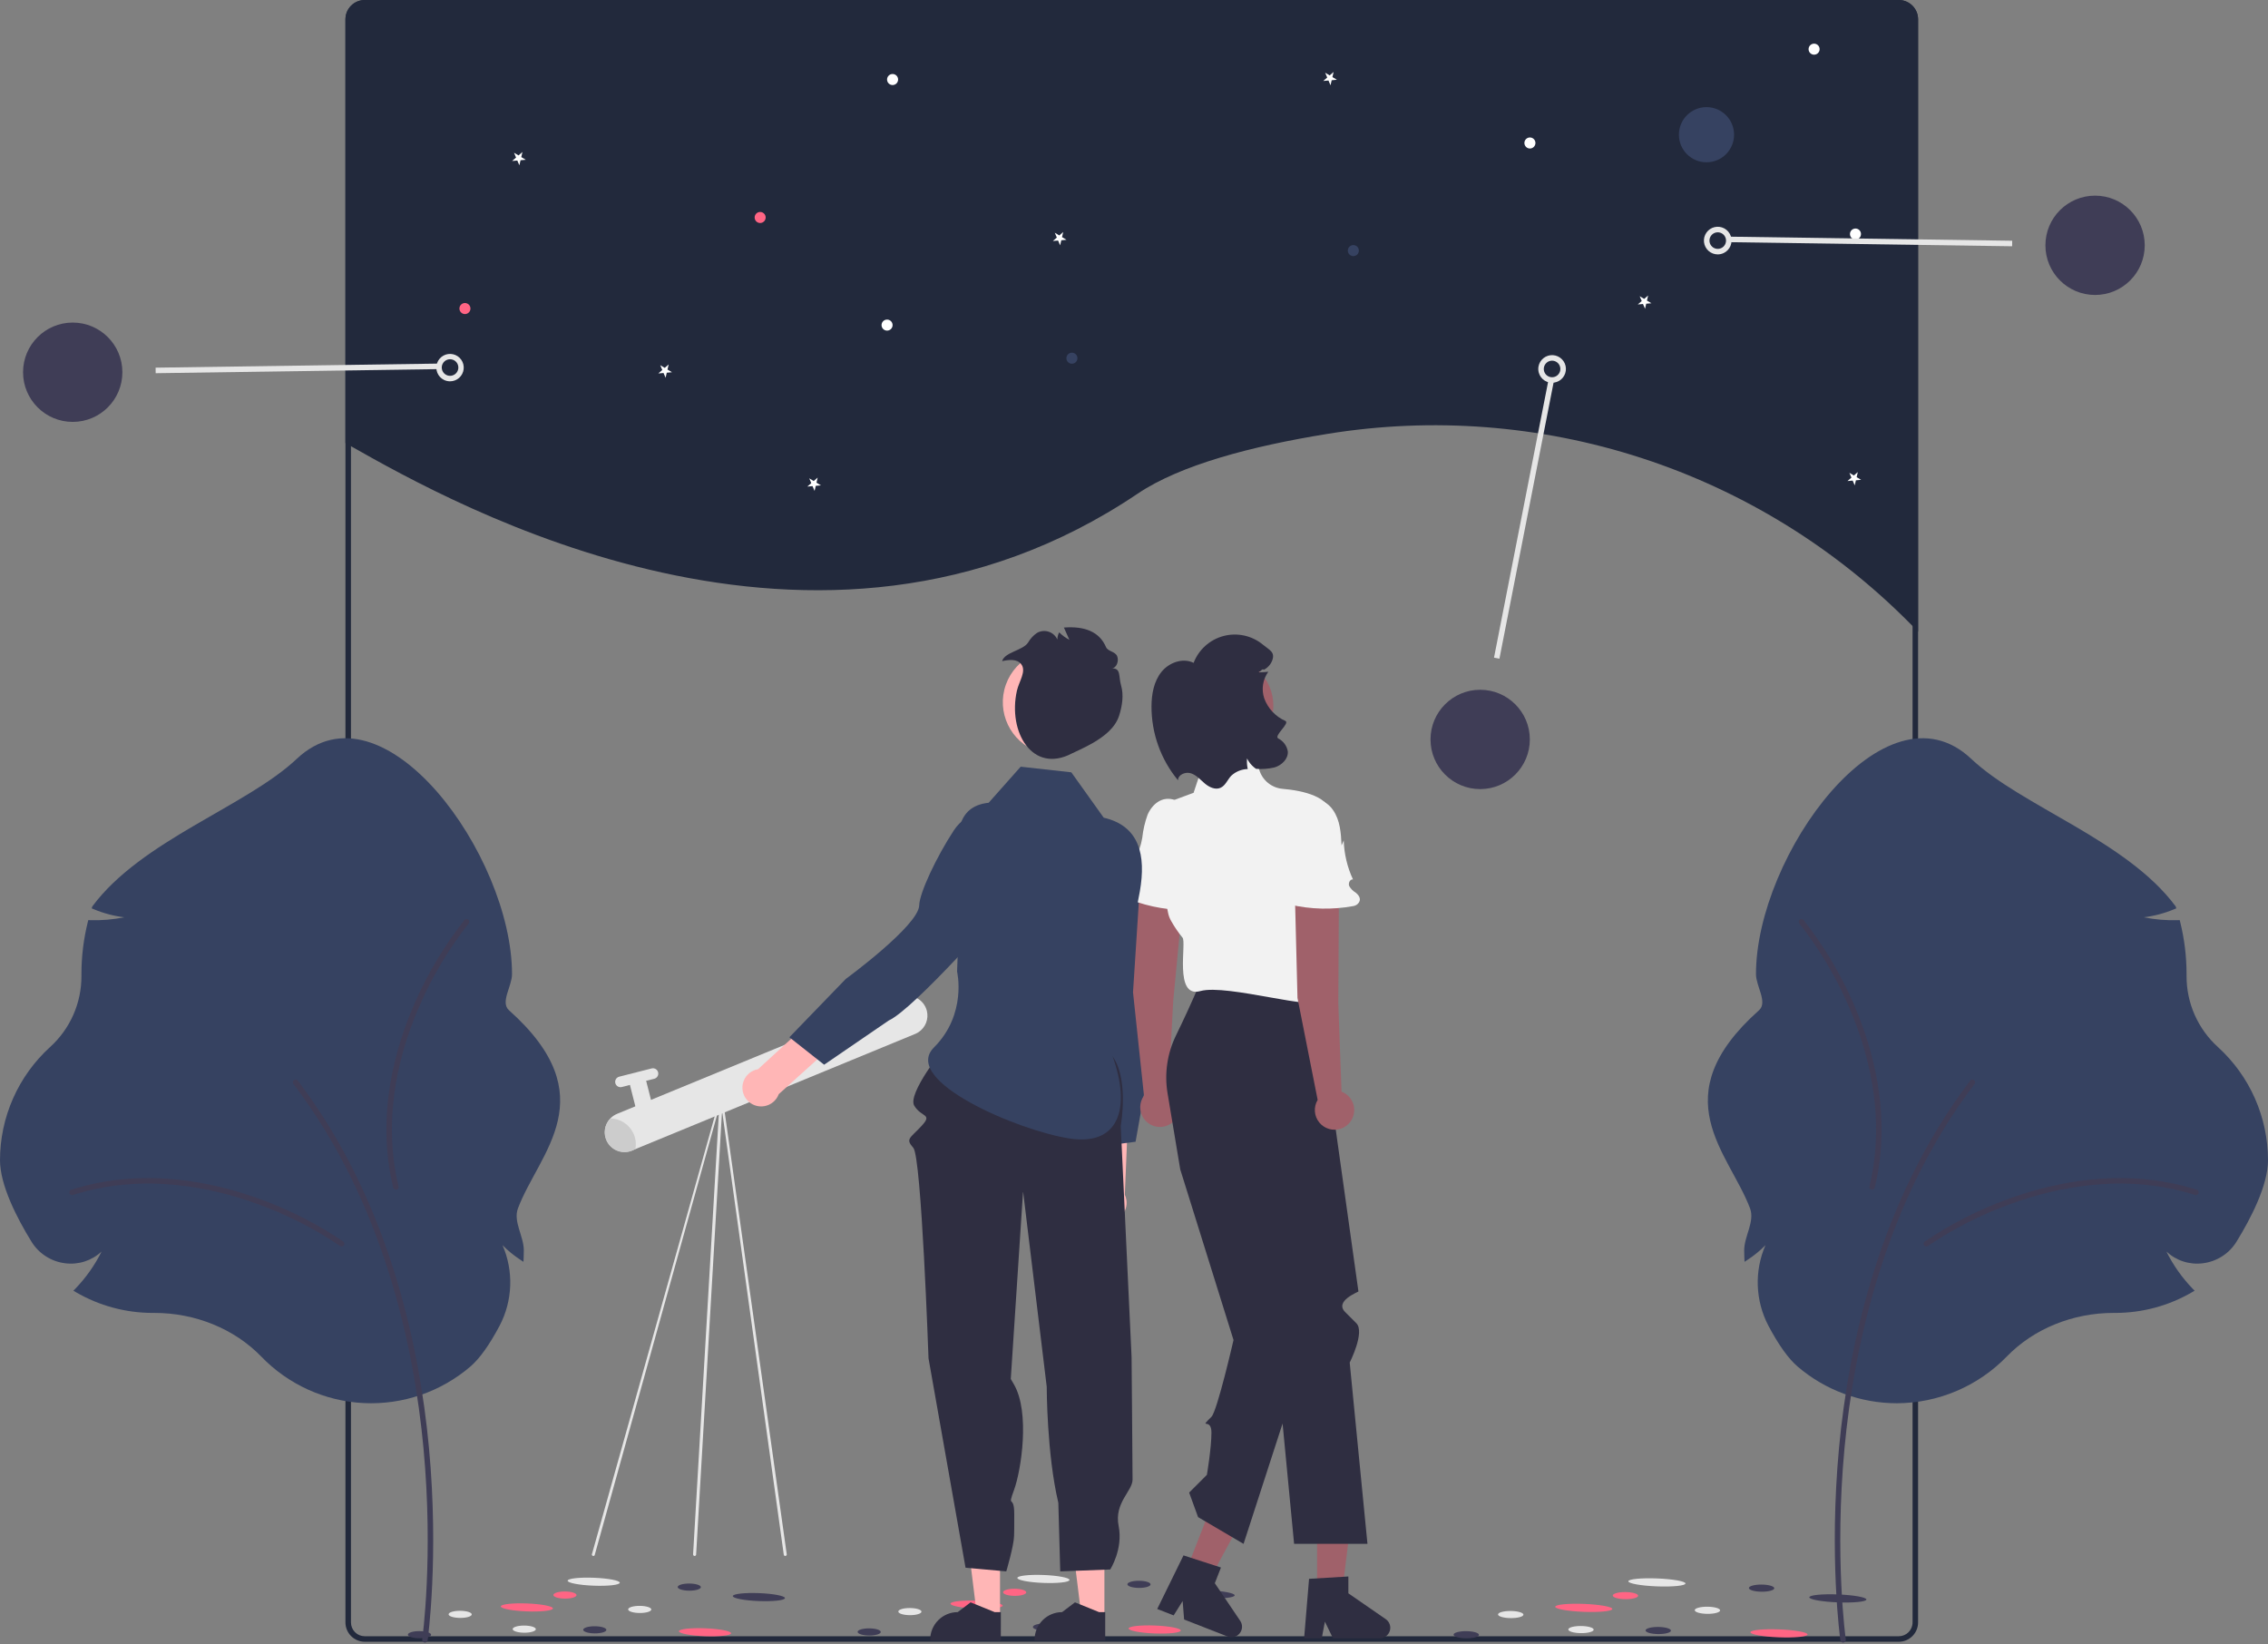 <svg width="400" height="290" viewBox="0 0 400 290" fill="none" xmlns="http://www.w3.org/2000/svg">
<rect x="0" y="0" width="400" height="290" fill="#808080" stroke="none"/>
<g clip-path="url(#clip0_14_483)">
<path d="M338.286 3.406V111.392C337.96 111.061 337.639 110.73 337.313 110.399C337.114 110.197 336.914 109.994 336.713 109.792C323.49 96.496 307.289 86.541 289.452 80.754C271.615 74.966 252.655 73.512 234.144 76.511C220.756 78.673 208.175 81.984 200.652 87.054C144.071 125.184 79.873 88.848 61.898 78.688C61.572 78.508 61.246 78.323 60.925 78.133V3.406C60.925 2.503 61.284 1.636 61.923 0.998C62.562 0.359 63.428 0 64.332 0H334.88C335.783 0 336.65 0.359 337.289 0.998C337.927 1.636 338.286 2.503 338.286 3.406Z" fill="#22293C"/>
<path d="M201.309 165.519L194.004 167.171C193.157 171.982 193.312 191.523 193.312 191.523L192.683 210.222C192.35 210.698 192.149 211.254 192.099 211.832C192.05 212.411 192.154 212.993 192.4 213.519C192.647 214.044 193.028 214.496 193.504 214.828C193.981 215.16 194.537 215.361 195.115 215.41C195.694 215.458 196.276 215.354 196.801 215.107C197.327 214.86 197.778 214.478 198.109 214.001C198.441 213.524 198.641 212.968 198.689 212.389C198.737 211.811 198.632 211.229 198.384 210.704L199.334 187.643L201.309 165.519Z" fill="#FFB6B6"/>
<path d="M192.867 146.711C194.002 146.468 195.178 146.478 196.309 146.74C197.44 147.003 198.499 147.512 199.411 148.23C200.323 148.949 201.066 149.859 201.586 150.897C202.106 151.936 202.391 153.076 202.421 154.236L202.541 158.963C202.541 158.963 204.391 183.056 202.691 187.762L200.279 201.348L192.532 202.337L192.151 188.043C192.151 188.043 194.439 172.263 191.956 169.702C190.435 168.134 188.008 161.64 186.79 156.069C186.573 155.055 186.559 154.009 186.747 152.99C186.936 151.971 187.323 150.999 187.887 150.129C188.452 149.26 189.182 148.511 190.037 147.924C190.891 147.338 191.853 146.925 192.867 146.711Z" fill="#364261"/>
<path d="M138.491 274.396C138.435 274.396 138.381 274.378 138.335 274.346C138.29 274.313 138.255 274.267 138.237 274.215L127.126 194.271L104.871 274.28C104.831 274.338 104.769 274.378 104.699 274.391C104.629 274.403 104.557 274.388 104.498 274.347C104.44 274.307 104.4 274.245 104.387 274.175C104.374 274.106 104.389 274.033 104.429 273.975L126.985 193.528C127.014 193.487 127.053 193.455 127.098 193.435C127.144 193.415 127.194 193.408 127.243 193.414C127.292 193.421 127.338 193.441 127.377 193.472C127.415 193.504 127.444 193.546 127.46 193.593L138.745 274.04C138.759 274.08 138.763 274.123 138.757 274.166C138.75 274.208 138.734 274.248 138.71 274.283C138.685 274.318 138.652 274.346 138.614 274.366C138.576 274.385 138.534 274.396 138.491 274.396Z" fill="#E6E6E6"/>
<path d="M122.506 274.396C122.468 274.396 122.43 274.388 122.395 274.372C122.36 274.356 122.328 274.333 122.303 274.303C122.278 274.274 122.259 274.24 122.248 274.203C122.238 274.166 122.235 274.127 122.24 274.089L126.941 193.642C126.951 193.571 126.988 193.508 127.045 193.465C127.102 193.422 127.174 193.404 127.245 193.414C127.315 193.424 127.379 193.462 127.421 193.519C127.464 193.576 127.483 193.647 127.472 193.718L122.772 274.165C122.763 274.229 122.731 274.288 122.682 274.33C122.633 274.372 122.571 274.396 122.506 274.396Z" fill="#E6E6E6"/>
<path d="M163.463 178.248C163.641 178.952 163.595 179.694 163.331 180.371C163.068 181.047 162.6 181.625 161.993 182.024C161.808 182.146 161.612 182.25 161.407 182.334L111.497 202.88C110.64 203.232 109.679 203.23 108.824 202.874C107.969 202.518 107.291 201.837 106.938 200.981C106.875 200.828 106.823 200.671 106.782 200.51C106.576 199.696 106.67 198.834 107.048 198.084C107.425 197.333 108.061 196.744 108.838 196.424L158.748 175.878C158.76 175.873 158.772 175.869 158.784 175.866C159.245 175.681 159.741 175.597 160.238 175.62C160.734 175.642 161.22 175.771 161.663 175.996C162.106 176.221 162.496 176.539 162.806 176.927C163.117 177.316 163.34 177.766 163.463 178.248Z" fill="#E6E6E6"/>
<path d="M112.198 189.668C112.578 189.571 112.98 189.629 113.317 189.83C113.654 190.03 113.897 190.355 113.994 190.735L114.987 194.639C115.083 195.018 115.025 195.421 114.825 195.758C114.625 196.094 114.299 196.338 113.919 196.434C113.54 196.531 113.137 196.473 112.801 196.272C112.464 196.072 112.221 195.746 112.124 195.367L111.131 191.463C111.083 191.275 111.073 191.08 111.101 190.888C111.129 190.696 111.194 190.511 111.293 190.344C111.392 190.178 111.523 190.032 111.678 189.916C111.834 189.8 112.01 189.716 112.198 189.668Z" fill="#E6E6E6"/>
<path d="M109.203 189.875L114.929 188.419C115.17 188.358 115.426 188.395 115.641 188.522C115.855 188.65 116.01 188.857 116.071 189.098C116.133 189.34 116.096 189.596 115.968 189.81C115.841 190.025 115.634 190.179 115.392 190.241L109.667 191.697C109.547 191.728 109.423 191.734 109.3 191.716C109.178 191.699 109.061 191.657 108.955 191.594C108.849 191.531 108.756 191.448 108.682 191.349C108.608 191.25 108.555 191.138 108.524 191.018C108.463 190.776 108.5 190.52 108.627 190.306C108.754 190.092 108.962 189.937 109.203 189.875Z" fill="#E6E6E6"/>
<path d="M106.998 201.231C106.68 200.578 106.574 199.843 106.693 199.126C106.813 198.41 107.153 197.749 107.666 197.235C108.505 197.252 109.324 197.499 110.031 197.951C110.738 198.403 111.307 199.041 111.676 199.795C112.104 200.667 112.241 201.654 112.064 202.609C111.65 202.884 111.182 203.067 110.691 203.146C110.2 203.226 109.698 203.199 109.219 203.069C108.739 202.938 108.293 202.707 107.91 202.39C107.527 202.073 107.216 201.678 106.998 201.231Z" fill="#CCCCCC"/>
<path d="M188.626 278.629C188.641 278.242 186.595 277.849 184.055 277.75C181.515 277.651 179.444 277.884 179.429 278.27C179.414 278.657 181.461 279.05 184 279.149C186.54 279.248 188.611 279.015 188.626 278.629Z" fill="#E6E6E6"/>
<path d="M217.754 281.342C217.769 280.955 215.723 280.561 213.183 280.462C210.643 280.363 208.572 280.596 208.557 280.983C208.542 281.369 210.589 281.763 213.128 281.862C215.668 281.961 217.739 281.728 217.754 281.342Z" fill="#3F3D56"/>
<path d="M176.836 283.162C176.851 282.776 174.804 282.382 172.265 282.283C169.725 282.184 167.654 282.417 167.639 282.804C167.624 283.19 169.671 283.584 172.21 283.683C174.75 283.782 176.821 283.549 176.836 283.162Z" fill="#FF6584"/>
<path d="M208.249 287.54C208.264 287.154 206.218 286.76 203.678 286.661C201.138 286.562 199.068 286.795 199.052 287.181C199.037 287.568 201.084 287.961 203.623 288.06C206.163 288.159 208.234 287.926 208.249 287.54Z" fill="#FF6584"/>
<path d="M162.518 284.215C162.52 283.868 161.606 283.581 160.477 283.576C159.348 283.57 158.431 283.848 158.43 284.196C158.428 284.543 159.342 284.83 160.471 284.835C161.6 284.841 162.517 284.563 162.518 284.215Z" fill="#E6E6E6"/>
<path d="M173.82 286.823C173.821 286.475 172.908 286.189 171.779 286.183C170.65 286.178 169.733 286.455 169.731 286.803C169.73 287.151 170.644 287.437 171.773 287.442C172.902 287.448 173.818 287.17 173.82 286.823Z" fill="#E6E6E6"/>
<path d="M155.342 287.803C155.344 287.455 154.43 287.168 153.301 287.163C152.172 287.158 151.255 287.435 151.254 287.783C151.252 288.131 152.166 288.417 153.295 288.422C154.424 288.428 155.341 288.15 155.342 287.803Z" fill="#3F3D56"/>
<path d="M194.187 283.347C194.189 282.999 193.275 282.713 192.146 282.708C191.017 282.702 190.101 282.98 190.099 283.327C190.097 283.675 191.011 283.962 192.14 283.967C193.269 283.972 194.186 283.695 194.187 283.347Z" fill="#E6E6E6"/>
<path d="M180.997 280.812C180.998 280.464 180.085 280.178 178.956 280.172C177.827 280.167 176.91 280.444 176.908 280.792C176.907 281.14 177.821 281.426 178.95 281.431C180.079 281.437 180.995 281.159 180.997 280.812Z" fill="#FF6584"/>
<path d="M202.924 279.409C202.926 279.061 202.012 278.775 200.883 278.769C199.754 278.764 198.837 279.041 198.836 279.389C198.834 279.737 199.748 280.023 200.877 280.029C202.006 280.034 202.922 279.756 202.924 279.409Z" fill="#3F3D56"/>
<path d="M186.26 286.943C186.261 286.595 185.348 286.309 184.219 286.304C183.09 286.298 182.173 286.576 182.171 286.923C182.17 287.271 183.083 287.557 184.212 287.563C185.341 287.568 186.258 287.291 186.26 286.943Z" fill="#3F3D56"/>
<path d="M334.88 0H64.332C63.428 0.001 62.563 0.36 61.924 0.999C61.285 1.637 60.926 2.503 60.925 3.406V286.12C60.927 287.022 61.287 287.888 61.925 288.526C62.563 289.164 63.429 289.524 64.332 289.526H334.88C335.783 289.525 336.649 289.166 337.287 288.527C337.926 287.889 338.285 287.023 338.286 286.12V3.406C338.285 2.503 337.926 1.637 337.287 0.999C336.649 0.36 335.783 0.001 334.88 0ZM337.313 286.12C337.313 286.765 337.056 287.384 336.6 287.84C336.144 288.296 335.525 288.552 334.88 288.553H64.332C63.686 288.552 63.068 288.296 62.611 287.84C62.155 287.384 61.899 286.765 61.898 286.12V3.406C61.9 2.761 62.156 2.143 62.612 1.687C63.068 1.231 63.687 0.974 64.332 0.973H334.88C335.525 0.974 336.143 1.231 336.599 1.687C337.055 2.143 337.312 2.761 337.313 3.406V286.12ZM248.995 0.482C248.723 0.316 248.45 0.156 248.178 0H219.741C219.537 0.321 219.342 0.647 219.152 0.973H249.813C249.54 0.808 249.268 0.647 248.995 0.482ZM60.925 96.57V103.821C61.047 103.83 61.173 103.83 61.295 103.835L61.052 117.771L60.925 117.703V119.075L61.028 119.129L60.925 124.973V145.118H61.898V93.286C61.626 94.337 61.302 95.432 60.925 96.57ZM248.995 0.482C248.723 0.316 248.45 0.156 248.178 0H219.741C219.537 0.321 219.342 0.647 219.152 0.973H249.813C249.54 0.808 249.268 0.647 248.995 0.482Z" fill="#22293C"/>
<path d="M300.969 28.622C303.656 28.622 305.835 26.443 305.835 23.756C305.835 21.068 303.656 18.89 300.969 18.89C298.282 18.89 296.103 21.068 296.103 23.756C296.103 26.443 298.282 28.622 300.969 28.622Z" fill="#364261"/>
<path d="M238.685 45.166C239.222 45.166 239.658 44.73 239.658 44.193C239.658 43.655 239.222 43.22 238.685 43.22C238.147 43.22 237.711 43.655 237.711 44.193C237.711 44.73 238.147 45.166 238.685 45.166Z" fill="#364261"/>
<path d="M189.052 64.143C189.589 64.143 190.025 63.708 190.025 63.17C190.025 62.633 189.589 62.197 189.052 62.197C188.514 62.197 188.078 62.633 188.078 63.17C188.078 63.708 188.514 64.143 189.052 64.143Z" fill="#364261"/>
<path d="M134.066 39.327C134.603 39.327 135.039 38.891 135.039 38.354C135.039 37.816 134.603 37.38 134.066 37.38C133.528 37.38 133.093 37.816 133.093 38.354C133.093 38.891 133.528 39.327 134.066 39.327Z" fill="#FF6584"/>
<path d="M157.423 14.997C157.96 14.997 158.396 14.561 158.396 14.024C158.396 13.486 157.96 13.05 157.423 13.05C156.885 13.05 156.449 13.486 156.449 14.024C156.449 14.561 156.885 14.997 157.423 14.997Z" fill="white"/>
<path d="M319.946 9.644C320.484 9.644 320.92 9.209 320.92 8.671C320.92 8.134 320.484 7.698 319.946 7.698C319.409 7.698 318.973 8.134 318.973 8.671C318.973 9.209 319.409 9.644 319.946 9.644Z" fill="white"/>
<path d="M269.827 26.189C270.364 26.189 270.8 25.753 270.8 25.215C270.8 24.678 270.364 24.242 269.827 24.242C269.289 24.242 268.854 24.678 268.854 25.215C268.854 25.753 269.289 26.189 269.827 26.189Z" fill="white"/>
<path d="M327.245 42.246C327.783 42.246 328.219 41.811 328.219 41.273C328.219 40.736 327.783 40.3 327.245 40.3C326.708 40.3 326.272 40.736 326.272 41.273C326.272 41.811 326.708 42.246 327.245 42.246Z" fill="white"/>
<path d="M156.45 58.304C156.987 58.304 157.423 57.868 157.423 57.331C157.423 56.794 156.987 56.358 156.45 56.358C155.912 56.358 155.476 56.794 155.476 57.331C155.476 57.868 155.912 58.304 156.45 58.304Z" fill="white"/>
<path d="M82 55.385C82.537 55.385 82.973 54.949 82.973 54.411C82.973 53.874 82.537 53.438 82 53.438C81.463 53.438 81.027 53.874 81.027 54.411C81.027 54.949 81.463 55.385 82 55.385Z" fill="#FF6584"/>
<path d="M118.514 65.645L117.596 65.725L117.389 66.623L117.029 65.775L116.111 65.855L116.806 65.251L116.446 64.403L117.236 64.877L117.931 64.273L117.724 65.171L118.514 65.645Z" fill="white"/>
<path d="M235.784 14.066L234.866 14.146L234.659 15.044L234.299 14.195L233.381 14.276L234.076 13.671L233.716 12.823L234.506 13.298L235.201 12.693L234.994 13.591L235.784 14.066Z" fill="white"/>
<path d="M291.256 53.48L290.338 53.56L290.131 54.458L289.771 53.61L288.853 53.69L289.549 53.086L289.189 52.238L289.978 52.712L290.674 52.108L290.466 53.006L291.256 53.48Z" fill="white"/>
<path d="M188.097 42.289L187.18 42.369L186.972 43.266L186.612 42.418L185.695 42.499L186.39 41.894L186.03 41.046L186.82 41.52L187.515 40.916L187.308 41.814L188.097 42.289Z" fill="white"/>
<path d="M144.79 85.596L143.873 85.676L143.665 86.573L143.305 85.725L142.387 85.806L143.083 85.201L142.723 84.353L143.512 84.828L144.208 84.223L144.001 85.121L144.79 85.596Z" fill="white"/>
<path d="M328.238 84.623L327.32 84.703L327.113 85.6L326.752 84.752L325.835 84.832L326.53 84.228L326.17 83.38L326.96 83.855L327.655 83.25L327.448 84.148L328.238 84.623Z" fill="white"/>
<path d="M92.724 28.177L91.806 28.257L91.599 29.155L91.239 28.307L90.321 28.387L91.017 27.783L90.657 26.935L91.446 27.409L92.142 26.805L91.934 27.703L92.724 28.177Z" fill="white"/>
<path d="M199.827 174.991L201.416 150.38C201.486 149.338 201.964 148.365 202.745 147.671C203.527 146.978 204.55 146.619 205.593 146.673C206.133 146.701 206.661 146.838 207.146 147.077C207.631 147.316 208.062 147.651 208.414 148.062C208.765 148.473 209.029 148.951 209.189 149.467C209.35 149.983 209.403 150.527 209.347 151.064L206.913 176.578L206.087 192.144C206.729 192.456 207.259 192.958 207.605 193.582C207.951 194.205 208.097 194.92 208.023 195.63C207.948 196.339 207.657 197.009 207.189 197.547C206.722 198.085 206.099 198.466 205.407 198.639C204.715 198.811 203.986 198.766 203.321 198.51C202.655 198.254 202.084 197.799 201.686 197.207C201.288 196.616 201.081 195.916 201.095 195.202C201.108 194.489 201.341 193.797 201.761 193.221L199.827 174.991Z" fill="#A0616A"/>
<path d="M199.46 155.878C199.286 155.689 199.18 155.447 199.156 155.191C199.133 154.935 199.195 154.679 199.331 154.461C199.495 154.189 199.569 153.873 199.545 153.557C199.539 153.496 199.53 153.435 199.516 153.375C199.427 153.017 199.425 152.642 199.511 152.282C199.597 151.923 199.769 151.589 200.011 151.31C200.823 150.404 201.25 149.003 201.458 147.747C201.605 146.362 201.918 144.999 202.392 143.688C203.185 141.843 204.979 140.237 207.317 141.121C208.306 141.512 209.13 142.232 209.65 143.159C210.762 145.084 210.693 147.361 210.606 149.538L211.061 148.693C210.925 151.069 211.27 153.448 212.075 155.688C211.551 155.566 211.153 156.262 211.305 156.778C211.525 157.27 211.871 157.697 212.307 158.015C212.801 158.48 213.257 159.161 212.755 159.827C212.63 159.982 212.475 160.111 212.298 160.204C212.122 160.297 211.928 160.352 211.729 160.366C207.974 160.718 204.186 160.289 200.605 159.106C199.81 158.843 198.96 158.487 198.568 157.747C198.176 157.007 198.623 155.836 199.46 155.878Z" fill="#F2F2F2"/>
<path d="M232.292 281.398H236.631L238.695 264.663H232.292V281.398Z" fill="#A0616A"/>
<path d="M230.876 278.427L237.807 278.013V280.983L244.397 285.534C244.723 285.759 244.968 286.082 245.097 286.456C245.226 286.83 245.232 287.235 245.114 287.613C244.997 287.99 244.761 288.32 244.443 288.555C244.124 288.789 243.739 288.916 243.343 288.916H235.091L233.669 285.978L233.113 288.916H230.002L230.876 278.427Z" fill="#2F2E41"/>
<path d="M208.965 277.577L213.006 279.156L221.022 264.322L215.058 261.99L208.965 277.577Z" fill="#A0616A"/>
<path d="M208.729 274.294L215.335 276.432L214.254 279.198L218.735 285.836C218.956 286.164 219.067 286.554 219.051 286.949C219.035 287.345 218.893 287.724 218.646 288.033C218.399 288.342 218.06 288.564 217.677 288.666C217.295 288.769 216.891 288.746 216.522 288.602L208.836 285.598L208.581 282.344L206.994 284.878L204.096 283.745L208.729 274.294Z" fill="#2F2E41"/>
<path d="M211.694 173.204H231.936C231.936 173.204 239.559 227.644 239.581 227.743C239.603 227.843 235.279 229.415 237.244 231.38L239.21 233.346C240.782 234.918 238.043 240.291 238.043 240.291L241.175 272.261H228.237L221.914 206.223L230.468 237.883L219.323 272.261L211.301 267.544L209.728 263.22L212.852 260.097C212.852 260.097 213.659 255.402 213.659 252.629C213.659 249.855 211.301 252.214 213.659 249.855C214.68 248.835 217.552 236.314 217.552 236.314L208.156 206.223L205.917 192.79C205.341 189.328 205.859 185.772 207.399 182.618C208.644 180.065 210.213 176.721 211.694 173.204Z" fill="#2F2E41"/>
<path d="M210.514 139.791L211.86 135.756C212.159 134.858 212.72 134.07 213.47 133.493C214.221 132.916 215.126 132.576 216.071 132.517L217.266 132.443C218.33 132.377 219.384 132.67 220.261 133.276C221.137 133.882 221.785 134.765 222.099 135.783C222.374 136.684 222.912 137.481 223.644 138.075C224.376 138.668 225.268 139.029 226.206 139.112C229.7 139.409 234.886 140.466 234.886 144.115C234.886 149.618 228.989 164.163 230.169 165.342C231.348 166.521 234.1 171.381 232.527 172.811C232.118 173.183 232.448 174.975 232.579 176.258C232.817 178.583 216.411 173.444 211.694 174.776C206.977 176.108 209.335 166.128 208.549 165.342C207.811 164.442 207.153 163.48 206.583 162.466C206.305 161.999 206.109 161.487 206.003 160.954L204.65 154.102C204.627 153.987 204.609 153.876 204.595 153.76C204.416 152.294 203.369 142.425 207.37 140.971C211.694 139.398 210.514 139.791 210.514 139.791Z" fill="#F2F2F2"/>
<path d="M228.833 175.983L228.214 151.329C228.191 150.285 228.579 149.273 229.295 148.512C230.012 147.751 230.998 147.303 232.043 147.263C232.583 147.243 233.121 147.332 233.626 147.527C234.13 147.721 234.59 148.016 234.976 148.394C235.363 148.772 235.668 149.225 235.874 149.724C236.08 150.224 236.182 150.761 236.174 151.301L236.032 176.931L236.602 192.508C237.269 192.761 237.842 193.214 238.242 193.804C238.643 194.394 238.852 195.093 238.842 195.806C238.831 196.519 238.601 197.212 238.183 197.79C237.765 198.368 237.18 198.804 236.506 199.037C235.832 199.271 235.102 199.291 234.416 199.096C233.73 198.9 233.121 198.498 232.671 197.944C232.222 197.391 231.954 196.712 231.903 196C231.853 195.289 232.023 194.579 232.39 193.967L228.833 175.983Z" fill="#A0616A"/>
<path d="M226.075 156.41C225.885 156.237 225.757 156.006 225.711 155.753C225.665 155.5 225.703 155.239 225.82 155.01C225.958 154.725 226.004 154.403 225.952 154.091C225.941 154.03 225.926 153.971 225.907 153.912C225.785 153.563 225.75 153.19 225.804 152.824C225.857 152.458 225.999 152.111 226.215 151.811C226.943 150.836 227.242 149.402 227.337 148.133C227.359 146.74 227.55 145.354 227.904 144.006C228.529 142.098 230.173 140.338 232.581 141.009C233.6 141.31 234.485 141.953 235.086 142.831C236.366 144.648 236.501 146.922 236.609 149.098L236.987 148.215C237.064 150.594 237.62 152.933 238.622 155.092C238.09 155.018 237.755 155.746 237.953 156.246C238.216 156.717 238.599 157.111 239.062 157.389C239.595 157.808 240.11 158.445 239.67 159.153C239.559 159.32 239.416 159.461 239.248 159.57C239.081 159.678 238.893 159.751 238.696 159.783C234.987 160.468 231.177 160.38 227.504 159.523C226.688 159.332 225.81 159.053 225.353 158.351C224.896 157.649 225.238 156.443 226.075 156.41Z" fill="#F2F2F2"/>
<path d="M215.931 133.11C220.707 133.11 224.579 129.238 224.579 124.462C224.579 119.686 220.707 115.814 215.931 115.814C211.155 115.814 207.283 119.686 207.283 124.462C207.283 129.238 211.155 133.11 215.931 133.11Z" fill="#A0616A"/>
<path d="M207.76 137.602C207.765 136.59 209.094 136.059 210.057 136.376C211.018 136.695 211.709 137.512 212.482 138.163C213.256 138.818 214.329 139.34 215.254 138.932C216.131 138.544 216.486 137.505 217.143 136.808C217.937 136.068 218.975 135.646 220.059 135.622C220.037 135.523 220.015 135.424 220.002 135.326C219.914 134.805 219.892 134.275 219.937 133.748C220.158 134.199 220.448 134.612 220.797 134.973C221.017 135.202 221.261 135.407 221.524 135.585C222.611 135.67 223.705 135.587 224.768 135.341C226.037 134.966 227.226 133.844 227.127 132.519C227.047 132.032 226.853 131.57 226.56 131.172C226.267 130.774 225.884 130.452 225.442 130.231C224.589 129.738 227.58 127.549 226.689 127.13C225.832 126.752 225.061 126.205 224.421 125.521C223.782 124.837 223.287 124.031 222.967 123.151C222.707 122.369 222.637 121.537 222.761 120.723C222.885 119.909 223.201 119.135 223.683 118.467C224.47 118.368 221.355 118.742 222.101 118.469C222.013 117.948 221.976 118.823 222.022 118.298C222.242 118.75 222.549 117.756 222.895 118.117C223.563 117.779 224.084 117.209 224.361 116.514C224.932 114.993 223.964 114.695 222.709 113.664C221.756 112.883 220.631 112.339 219.427 112.078C218.223 111.817 216.975 111.845 215.784 112.161C214.593 112.477 213.494 113.071 212.578 113.894C211.662 114.717 210.954 115.746 210.513 116.897C208.61 115.945 206.161 116.842 204.83 118.506C203.504 120.172 203.102 122.397 203.087 124.526C203.064 129.298 204.718 133.926 207.76 137.602Z" fill="#2F2E41"/>
<path d="M176.372 285.08L172.321 285.079L170.394 269.455L176.372 269.456L176.372 285.08Z" fill="#FFB6B6"/>
<path d="M176.514 289.305L164.058 289.305V289.147C164.058 287.861 164.569 286.628 165.478 285.719C166.387 284.81 167.621 284.299 168.906 284.299L171.182 282.573L175.427 284.299H176.515L176.514 289.305Z" fill="#2F2E41"/>
<path d="M194.782 285.08L190.731 285.079L188.804 269.455L194.783 269.456L194.782 285.08Z" fill="#FFB6B6"/>
<path d="M194.924 289.305L182.468 289.305V289.147C182.468 287.861 182.979 286.628 183.888 285.719C184.797 284.81 186.031 284.299 187.316 284.299L189.592 282.573L193.837 284.299H194.924L194.924 289.305Z" fill="#2F2E41"/>
<path d="M166.524 184.769C166.524 184.769 159.978 192.888 161.247 194.994C162.516 197.099 164.562 196.37 162.516 198.575C160.47 200.781 159.651 200.806 161.083 202.43C162.516 204.054 163.76 239.54 163.76 239.54L170.289 276.466L177.474 277.114C177.474 277.114 178.815 272.601 178.848 270.852C178.88 269.102 178.88 270.626 178.88 267.001C178.88 263.375 177.588 266.184 178.848 262.734C180.108 259.284 181.679 249.12 178.848 244.179C176.017 239.237 178.242 243.573 178.242 243.573L180.435 210.084L184.608 244.556C184.608 244.556 184.608 256.42 186.654 265.011L186.992 277.114L195.808 276.777C195.808 276.777 198.109 273.193 197.29 269.102C196.472 265.011 199.745 262.966 199.745 260.92C199.745 258.875 199.573 239.308 199.573 239.308L197.661 198.575C197.661 198.575 199.336 189.326 195.654 185.644C191.972 181.962 166.524 184.769 166.524 184.769Z" fill="#2F2E41"/>
<path d="M174.366 141.568L180.015 135.207L188.943 136.199L194.658 144.198C200.975 145.651 202.14 150.816 201.031 157.202C198.813 169.974 193.337 178.901 195.826 185.203C199.604 194.768 197.773 202.129 188.729 200.788C179.685 199.447 158.846 190.591 164.72 184.717C170.594 178.842 168.797 171.338 168.797 171.338L169.466 153.306C168.41 147.579 168.573 142.168 174.366 141.568Z" fill="#364261"/>
<path d="M171.652 163.41L165.358 159.351C161.33 162.115 147.486 175.909 147.486 175.909L133.696 188.552C133.124 188.648 132.586 188.894 132.138 189.263C131.69 189.633 131.348 190.114 131.145 190.659C130.942 191.203 130.886 191.791 130.983 192.364C131.08 192.937 131.326 193.474 131.696 193.921C132.066 194.369 132.548 194.711 133.093 194.913C133.637 195.115 134.225 195.17 134.798 195.073C135.371 194.975 135.907 194.729 136.354 194.358C136.802 193.987 137.143 193.505 137.344 192.96L154.474 177.491L171.652 163.41Z" fill="#FFB6B6"/>
<path d="M179.169 144.213C180.137 144.853 180.953 145.699 181.558 146.691C182.162 147.682 182.541 148.795 182.666 149.949C182.792 151.103 182.662 152.271 182.285 153.37C181.908 154.468 181.294 155.47 180.486 156.303L177.195 159.699C177.195 159.699 161.289 177.889 156.739 179.97L145.35 187.762L139.22 182.923L149.159 172.643C149.159 172.643 162.027 163.227 162.116 159.661C162.171 157.478 165.108 151.198 168.233 146.427C168.804 145.562 169.541 144.819 170.401 144.24C171.26 143.661 172.226 143.257 173.241 143.052C174.257 142.846 175.304 142.843 176.321 143.042C177.338 143.241 178.306 143.639 179.169 144.213Z" fill="#364261"/>
<path d="M194.786 126.938C196.498 122.137 193.994 116.858 189.194 115.146C184.393 113.435 179.114 115.939 177.402 120.739C175.69 125.54 178.194 130.819 182.995 132.531C187.795 134.242 193.075 131.738 194.786 126.938Z" fill="#FFB6B6"/>
<path d="M181.316 113.319C181.703 112.643 182.238 112.063 182.88 111.622C183.188 111.442 183.531 111.329 183.886 111.29C184.241 111.252 184.601 111.288 184.941 111.398C185.281 111.508 185.594 111.688 185.859 111.927C186.125 112.166 186.337 112.458 186.482 112.785C186.487 112.341 186.598 111.905 186.805 111.513C187.331 112.044 187.939 112.488 188.604 112.829L187.636 110.668C191.307 110.39 193.898 111.4 195.062 114.112C195.395 114.888 196.649 114.876 197.016 115.685C197.383 116.495 196.957 117.791 196.102 117.864C197.746 117.835 197.241 119.221 197.724 120.889C198.207 122.557 197.934 124.434 197.393 126.155C196.692 128.387 194.723 129.849 192.8 130.991C191.543 131.738 189.04 132.871 189.027 132.878C182.114 136.506 177.706 129.105 179.352 121.799C179.724 120.149 181.072 118.36 180.106 117.123C179.354 116.16 177.929 116.338 176.735 116.592C177.2 114.991 180.416 114.712 181.316 113.319Z" fill="#2F2E41"/>
<path d="M297.26 279.253C297.275 278.866 295.032 278.465 292.25 278.357C289.468 278.248 287.201 278.474 287.185 278.86C287.17 279.247 289.414 279.648 292.196 279.756C294.978 279.865 297.245 279.639 297.26 279.253Z" fill="#E6E6E6"/>
<path d="M329.175 282.075C329.19 281.688 326.947 281.287 324.165 281.178C321.383 281.07 319.116 281.295 319.101 281.682C319.085 282.068 321.329 282.469 324.111 282.578C326.893 282.686 329.16 282.461 329.175 282.075Z" fill="#3F3D56"/>
<path d="M284.364 283.745C284.379 283.358 282.136 282.957 279.354 282.848C276.572 282.74 274.304 282.965 274.289 283.352C274.274 283.738 276.517 284.139 279.299 284.248C282.081 284.356 284.349 284.131 284.364 283.745Z" fill="#FF6584"/>
<path d="M318.787 288.239C318.802 287.852 316.559 287.451 313.777 287.342C310.995 287.234 308.728 287.459 308.713 287.846C308.698 288.232 310.941 288.633 313.723 288.742C316.505 288.85 318.772 288.625 318.787 288.239Z" fill="#FF6584"/>
<path d="M268.683 284.744C268.686 284.396 267.686 284.106 266.449 284.095C265.212 284.085 264.207 284.359 264.204 284.707C264.202 285.054 265.202 285.345 266.438 285.355C267.675 285.365 268.68 285.092 268.683 284.744Z" fill="#E6E6E6"/>
<path d="M281.073 287.394C281.076 287.047 280.076 286.756 278.839 286.746C277.602 286.736 276.597 287.009 276.595 287.357C276.592 287.705 277.592 287.995 278.829 288.005C280.065 288.016 281.07 287.742 281.073 287.394Z" fill="#E6E6E6"/>
<path d="M260.84 288.305C260.843 287.957 259.843 287.667 258.606 287.656C257.369 287.646 256.364 287.92 256.361 288.268C256.359 288.615 257.359 288.906 258.595 288.916C259.832 288.926 260.837 288.653 260.84 288.305Z" fill="#3F3D56"/>
<path d="M303.372 283.993C303.375 283.645 302.375 283.355 301.138 283.345C299.901 283.334 298.897 283.608 298.894 283.956C298.891 284.304 299.891 284.594 301.128 284.604C302.364 284.614 303.369 284.341 303.372 283.993Z" fill="#E6E6E6"/>
<path d="M288.915 281.408C288.917 281.06 287.917 280.77 286.681 280.76C285.444 280.749 284.439 281.023 284.436 281.371C284.433 281.719 285.433 282.009 286.67 282.019C287.907 282.029 288.912 281.756 288.915 281.408Z" fill="#FF6584"/>
<path d="M312.925 280.087C312.927 279.74 311.927 279.449 310.691 279.439C309.454 279.429 308.449 279.702 308.446 280.05C308.443 280.398 309.443 280.688 310.68 280.698C311.917 280.709 312.922 280.435 312.925 280.087Z" fill="#3F3D56"/>
<path d="M294.699 287.561C294.702 287.213 293.702 286.923 292.465 286.912C291.229 286.902 290.224 287.176 290.221 287.523C290.218 287.871 291.218 288.161 292.455 288.172C293.691 288.182 294.696 287.908 294.699 287.561Z" fill="#3F3D56"/>
<path d="M109.311 279.115C109.326 278.729 107.279 278.335 104.74 278.236C102.2 278.137 100.129 278.37 100.114 278.757C100.099 279.143 102.145 279.537 104.685 279.636C107.225 279.735 109.296 279.502 109.311 279.115Z" fill="#E6E6E6"/>
<path d="M138.439 281.828C138.454 281.442 136.407 281.048 133.868 280.949C131.328 280.85 129.257 281.083 129.242 281.469C129.227 281.856 131.273 282.249 133.813 282.349C136.353 282.448 138.423 282.215 138.439 281.828Z" fill="#3F3D56"/>
<path d="M97.52 283.649C97.535 283.262 95.489 282.869 92.949 282.77C90.41 282.671 88.339 282.904 88.324 283.29C88.309 283.677 90.355 284.07 92.895 284.169C95.434 284.268 97.505 284.035 97.52 283.649Z" fill="#FF6584"/>
<path d="M128.934 288.027C128.949 287.64 126.902 287.247 124.363 287.148C121.823 287.049 119.752 287.282 119.737 287.668C119.722 288.055 121.768 288.448 124.308 288.547C126.848 288.646 128.919 288.413 128.934 288.027Z" fill="#FF6584"/>
<path d="M83.203 284.702C83.204 284.354 82.29 284.068 81.161 284.063C80.032 284.057 79.116 284.335 79.114 284.682C79.112 285.03 80.026 285.316 81.155 285.322C82.284 285.327 83.201 285.05 83.203 284.702Z" fill="#E6E6E6"/>
<path d="M94.504 287.309C94.506 286.962 93.592 286.675 92.463 286.67C91.334 286.664 90.418 286.942 90.416 287.29C90.414 287.637 91.328 287.924 92.457 287.929C93.586 287.935 94.503 287.657 94.504 287.309Z" fill="#E6E6E6"/>
<path d="M76.027 288.289C76.028 287.941 75.115 287.655 73.986 287.65C72.857 287.644 71.94 287.922 71.938 288.27C71.937 288.617 72.85 288.904 73.98 288.909C75.109 288.914 76.025 288.637 76.027 288.289Z" fill="#3F3D56"/>
<path d="M114.872 283.834C114.873 283.486 113.96 283.2 112.831 283.194C111.702 283.189 110.785 283.466 110.783 283.814C110.782 284.162 111.696 284.448 112.825 284.454C113.954 284.459 114.87 284.182 114.872 283.834Z" fill="#E6E6E6"/>
<path d="M101.681 281.298C101.683 280.95 100.769 280.664 99.64 280.659C98.511 280.653 97.595 280.931 97.593 281.278C97.591 281.626 98.505 281.912 99.634 281.918C100.763 281.923 101.68 281.646 101.681 281.298Z" fill="#FF6584"/>
<path d="M123.609 279.895C123.61 279.548 122.696 279.261 121.567 279.256C120.438 279.25 119.522 279.528 119.52 279.876C119.518 280.223 120.432 280.51 121.561 280.515C122.69 280.521 123.607 280.243 123.609 279.895Z" fill="#3F3D56"/>
<path d="M106.944 287.43C106.946 287.082 106.032 286.796 104.903 286.79C103.774 286.785 102.857 287.062 102.856 287.41C102.854 287.758 103.768 288.044 104.897 288.049C106.026 288.055 106.943 287.777 106.944 287.43Z" fill="#3F3D56"/>
<path d="M334.556 247.465C328.136 247.465 321.927 245.172 317.047 240.999C315.419 239.606 313.685 237.184 311.892 233.8C310.748 231.621 310.108 229.212 310.017 226.753C309.927 224.293 310.389 221.844 311.37 219.586C310.425 220.548 309.379 221.406 308.25 222.145L307.68 222.525L307.647 221.841C307.626 221.396 307.615 220.953 307.615 220.523C307.615 217.992 309.529 215.424 308.646 213.084C304.925 203.223 293.122 193.423 310.228 178.162C311.81 176.75 309.697 173.928 309.697 171.792C309.697 150.859 332.441 119.458 347.667 133.829C356.554 142.217 375.071 148.176 383.716 159.844L383.831 160.19L383.493 160.327C381.766 161.053 379.947 161.536 378.087 161.765C380.069 162.169 382.093 162.338 384.115 162.27L384.429 162.259L384.505 162.563C385.258 165.582 385.638 168.681 385.637 171.792L385.636 172.128C385.629 174.491 386.12 176.829 387.077 178.989C388.034 181.149 389.436 183.084 391.19 184.666C393.962 187.193 396.177 190.27 397.694 193.701C399.211 197.131 399.996 200.84 400 204.591C400 209.029 396.984 214.854 394.454 218.96C393.812 220.005 392.943 220.892 391.91 221.554C390.877 222.216 389.707 222.635 388.489 222.78C387.336 222.925 386.164 222.816 385.057 222.458C383.951 222.101 382.936 221.504 382.086 220.711C383.283 223.119 384.844 225.329 386.713 227.263L387.058 227.618L386.63 227.868C382.51 230.27 377.827 231.535 373.059 231.533L372.779 231.532C365.54 231.532 358.668 234.337 353.927 239.227C351.409 241.821 348.399 243.885 345.072 245.3C341.746 246.715 338.171 247.451 334.556 247.465Z" fill="#364261"/>
<path d="M325.056 289.668C324.939 289.668 324.827 289.625 324.739 289.549C324.651 289.472 324.593 289.367 324.577 289.251C324.556 289.107 322.54 274.565 324.351 255.239C326.023 237.391 331.393 211.683 347.481 190.569C347.52 190.519 347.568 190.476 347.623 190.444C347.678 190.411 347.739 190.39 347.802 190.382C347.865 190.373 347.929 190.377 347.991 190.393C348.053 190.409 348.111 190.438 348.161 190.476C348.212 190.515 348.255 190.563 348.287 190.618C348.319 190.674 348.339 190.734 348.348 190.798C348.356 190.861 348.352 190.925 348.336 190.987C348.319 191.048 348.291 191.106 348.252 191.157C332.303 212.088 326.976 237.607 325.315 255.329C323.515 274.543 325.516 288.971 325.536 289.115C325.546 289.184 325.541 289.254 325.521 289.32C325.501 289.387 325.467 289.448 325.422 289.501C325.376 289.553 325.32 289.595 325.257 289.624C325.194 289.653 325.125 289.668 325.056 289.668Z" fill="#3F3D56"/>
<path d="M339.745 219.817C339.643 219.817 339.543 219.784 339.46 219.724C339.377 219.664 339.316 219.579 339.284 219.482C339.252 219.385 339.252 219.28 339.284 219.182C339.316 219.085 339.377 219 339.46 218.94C344.044 215.837 348.996 213.316 354.202 211.435C362.336 208.458 374.704 205.758 387.437 209.811C387.498 209.83 387.554 209.861 387.603 209.902C387.651 209.943 387.691 209.993 387.721 210.05C387.75 210.106 387.768 210.168 387.773 210.231C387.779 210.295 387.771 210.359 387.752 210.419C387.733 210.48 387.702 210.536 387.661 210.585C387.62 210.633 387.569 210.673 387.513 210.703C387.456 210.732 387.395 210.75 387.331 210.755C387.268 210.76 387.204 210.753 387.143 210.734C374.671 206.765 362.527 209.42 354.535 212.346C349.413 214.194 344.54 216.673 340.03 219.724C339.947 219.784 339.847 219.817 339.745 219.817Z" fill="#3F3D56"/>
<path d="M317.238 162.592C317.23 162.49 317.255 162.388 317.309 162.301C317.363 162.214 317.443 162.146 317.538 162.108C317.633 162.069 317.737 162.062 317.837 162.086C317.936 162.111 318.025 162.166 318.091 162.244C321.516 166.593 324.387 171.351 326.638 176.408C330.194 184.306 333.777 196.448 330.652 209.44C330.637 209.502 330.611 209.56 330.573 209.612C330.536 209.663 330.489 209.707 330.434 209.741C330.38 209.774 330.32 209.796 330.257 209.806C330.194 209.816 330.129 209.814 330.067 209.799C330.005 209.784 329.947 209.757 329.896 209.719C329.844 209.682 329.8 209.634 329.767 209.58C329.734 209.526 329.712 209.465 329.702 209.402C329.692 209.339 329.695 209.275 329.71 209.213C332.771 196.487 329.248 184.566 325.754 176.806C323.542 171.83 320.719 167.148 317.35 162.869C317.284 162.791 317.245 162.694 317.238 162.592Z" fill="#3F3D56"/>
<path d="M46.074 239.227C41.332 234.337 34.46 231.532 27.221 231.532L26.941 231.533C22.173 231.535 17.49 230.27 13.37 227.868L12.942 227.618L13.287 227.263C15.156 225.329 16.717 223.119 17.914 220.711C17.064 221.504 16.049 222.101 14.943 222.458C13.836 222.816 12.665 222.925 11.511 222.78C10.293 222.635 9.123 222.216 8.09 221.554C7.057 220.892 6.188 220.005 5.546 218.96C3.016 214.854 0 209.029 0 204.591C0.004 200.84 0.789 197.131 2.306 193.701C3.823 190.27 6.038 187.193 8.81 184.666C10.564 183.084 11.966 181.149 12.923 178.989C13.88 176.829 14.371 174.491 14.364 172.128L14.363 171.792C14.362 168.681 14.742 165.582 15.495 162.563L15.571 162.259L15.885 162.27C17.907 162.338 19.931 162.169 21.913 161.765C20.053 161.536 18.234 161.053 16.507 160.327L16.169 160.19L16.284 159.844C24.929 148.176 43.446 142.217 52.333 133.829C67.559 119.458 90.303 150.859 90.303 171.792C90.303 173.928 88.19 176.75 89.772 178.162C106.878 193.423 95.075 203.223 91.354 213.084C90.471 215.424 92.385 217.992 92.385 220.523C92.385 220.953 92.374 221.396 92.353 221.841L92.32 222.525L91.75 222.145C90.621 221.406 89.575 220.548 88.63 219.586C89.611 221.844 90.073 224.293 89.983 226.753C89.892 229.212 89.252 231.621 88.108 233.8C86.315 237.184 84.581 239.606 82.953 240.999C77.739 245.461 71.016 247.763 64.161 247.434C57.306 247.104 50.836 244.169 46.074 239.227Z" fill="#364261"/>
<path d="M74.944 289.668C75.061 289.668 75.173 289.625 75.261 289.549C75.349 289.472 75.407 289.367 75.423 289.251C75.444 289.107 77.46 274.565 75.649 255.239C73.977 237.391 68.606 211.683 52.519 190.569C52.48 190.519 52.432 190.476 52.377 190.444C52.322 190.411 52.261 190.39 52.198 190.382C52.135 190.373 52.071 190.377 52.009 190.393C51.947 190.409 51.889 190.438 51.839 190.476C51.788 190.515 51.745 190.563 51.713 190.618C51.681 190.674 51.66 190.734 51.652 190.798C51.644 190.861 51.648 190.925 51.664 190.987C51.681 191.048 51.709 191.106 51.748 191.157C67.697 212.088 73.024 237.607 74.684 255.329C76.485 274.543 74.484 288.971 74.464 289.115C74.454 289.184 74.459 289.254 74.479 289.32C74.499 289.387 74.532 289.448 74.578 289.501C74.624 289.553 74.68 289.595 74.743 289.624C74.806 289.653 74.875 289.668 74.944 289.668Z" fill="#3F3D56"/>
<path d="M60.255 219.817C60.357 219.817 60.457 219.784 60.54 219.724C60.623 219.664 60.684 219.579 60.716 219.482C60.748 219.385 60.748 219.28 60.716 219.182C60.684 219.085 60.623 219 60.54 218.94C55.956 215.837 51.004 213.316 45.798 211.435C37.664 208.458 25.296 205.758 12.563 209.811C12.44 209.85 12.338 209.936 12.279 210.05C12.22 210.164 12.209 210.297 12.248 210.419C12.287 210.542 12.373 210.644 12.487 210.703C12.601 210.762 12.734 210.773 12.857 210.734C25.329 206.765 37.473 209.42 45.465 212.346C50.587 214.194 55.46 216.673 59.97 219.724C60.053 219.784 60.153 219.817 60.255 219.817Z" fill="#3F3D56"/>
<path d="M82.763 162.592C82.77 162.49 82.745 162.388 82.691 162.301C82.637 162.214 82.557 162.146 82.462 162.108C82.367 162.069 82.263 162.062 82.163 162.086C82.064 162.111 81.975 162.166 81.909 162.244C78.484 166.593 75.613 171.351 73.362 176.408C69.806 184.306 66.223 196.448 69.348 209.44C69.363 209.502 69.39 209.56 69.427 209.612C69.464 209.663 69.512 209.707 69.566 209.741C69.62 209.774 69.681 209.796 69.743 209.806C69.806 209.816 69.871 209.814 69.933 209.799C69.995 209.784 70.053 209.757 70.105 209.719C70.156 209.682 70.2 209.634 70.233 209.58C70.266 209.526 70.288 209.465 70.298 209.402C70.308 209.339 70.305 209.275 70.29 209.213C67.23 196.487 70.752 184.566 74.246 176.806C76.459 171.83 79.281 167.148 82.65 162.869C82.716 162.791 82.755 162.694 82.763 162.592Z" fill="#3F3D56"/>
<path d="M77.278 64.12L27.441 64.84L27.456 65.813L77.292 65.093L77.278 64.12Z" fill="#E6E6E6"/>
<path d="M78.306 66.999C77.773 66.737 77.355 66.289 77.132 65.739C76.909 65.189 76.895 64.577 77.094 64.018C77.294 63.459 77.692 62.993 78.212 62.708C78.733 62.424 79.34 62.341 79.918 62.475C80.496 62.609 81.005 62.952 81.347 63.437C81.689 63.922 81.84 64.516 81.772 65.105C81.705 65.695 81.422 66.239 80.979 66.633C80.536 67.028 79.964 67.246 79.37 67.246C79.001 67.246 78.637 67.162 78.306 66.999ZM78.897 63.432C78.715 63.494 78.548 63.591 78.404 63.718C78.261 63.845 78.144 63.999 78.06 64.172C77.912 64.476 77.873 64.823 77.951 65.152C78.03 65.482 78.22 65.774 78.489 65.979C78.759 66.184 79.091 66.289 79.429 66.277C79.768 66.264 80.091 66.134 80.345 65.91C80.598 65.686 80.766 65.38 80.82 65.046C80.873 64.711 80.809 64.369 80.638 64.076C80.468 63.784 80.201 63.56 79.883 63.442C79.565 63.325 79.217 63.321 78.897 63.432Z" fill="#E6E6E6"/>
<path d="M12.825 74.403C17.663 74.403 21.584 70.481 21.584 65.644C21.584 60.806 17.663 56.885 12.825 56.885C7.988 56.885 4.067 60.806 4.067 65.644C4.067 70.481 7.988 74.403 12.825 74.403Z" fill="#3F3D56"/>
<path d="M305.049 41.736L305.035 42.709L354.872 43.429L354.886 42.456L305.049 41.736Z" fill="#E6E6E6"/>
<path d="M302.957 44.863C302.358 44.864 301.779 44.645 301.332 44.247C300.884 43.849 300.599 43.301 300.53 42.706C300.461 42.111 300.613 41.512 300.958 41.022C301.303 40.532 301.816 40.187 302.399 40.051C302.982 39.916 303.595 40 304.121 40.287C304.646 40.575 305.047 41.045 305.248 41.609C305.448 42.174 305.434 42.792 305.208 43.346C304.981 43.901 304.559 44.353 304.021 44.615C303.689 44.777 303.325 44.862 302.957 44.863ZM302.953 40.968C302.636 40.968 302.327 41.071 302.074 41.262C301.821 41.453 301.636 41.721 301.549 42.026C301.461 42.331 301.476 42.656 301.589 42.952C301.703 43.248 301.91 43.499 302.179 43.667C302.448 43.836 302.764 43.912 303.08 43.884C303.396 43.856 303.695 43.727 303.931 43.515C304.166 43.302 304.327 43.019 304.387 42.708C304.448 42.397 304.405 42.074 304.266 41.789C304.146 41.543 303.959 41.335 303.727 41.19C303.495 41.045 303.227 40.968 302.953 40.968Z" fill="#E6E6E6"/>
<path d="M369.502 52.019C374.339 52.019 378.26 48.098 378.26 43.26C378.26 38.423 374.339 34.502 369.502 34.502C364.664 34.502 360.743 38.423 360.743 43.26C360.743 48.098 364.664 52.019 369.502 52.019Z" fill="#3F3D56"/>
<path d="M273.088 67.064L263.495 115.974L264.45 116.161L274.043 67.251L273.088 67.064Z" fill="#E6E6E6"/>
<path d="M271.339 64.635C271.444 64.046 271.763 63.516 272.234 63.146C272.706 62.777 273.296 62.594 273.894 62.632C274.492 62.67 275.054 62.927 275.474 63.353C275.895 63.78 276.143 64.346 276.173 64.944C276.202 65.543 276.01 66.13 275.634 66.596C275.258 67.062 274.723 67.373 274.132 67.469C273.541 67.566 272.935 67.442 272.43 67.12C271.925 66.799 271.556 66.303 271.393 65.726C271.292 65.371 271.274 64.998 271.339 64.635ZM275.172 65.326C275.229 65.014 275.182 64.692 275.04 64.409C274.897 64.125 274.666 63.896 274.381 63.756C274.097 63.615 273.775 63.571 273.463 63.63C273.151 63.689 272.867 63.848 272.654 64.083C272.44 64.318 272.309 64.615 272.28 64.931C272.251 65.247 272.325 65.564 272.492 65.834C272.659 66.104 272.909 66.312 273.204 66.427C273.5 66.542 273.825 66.558 274.13 66.472C274.394 66.398 274.631 66.251 274.815 66.048C275 65.846 275.123 65.596 275.172 65.326Z" fill="#E6E6E6"/>
<path d="M261.054 139.159C265.891 139.159 269.812 135.237 269.812 130.4C269.812 125.563 265.891 121.641 261.054 121.641C256.216 121.641 252.295 125.563 252.295 130.4C252.295 135.237 256.216 139.159 261.054 139.159Z" fill="#3F3D56"/>
</g>
<defs>
<clipPath id="clip0_14_483">
<rect width="400" height="289.668" fill="white"/>
</clipPath>
</defs>
</svg>
